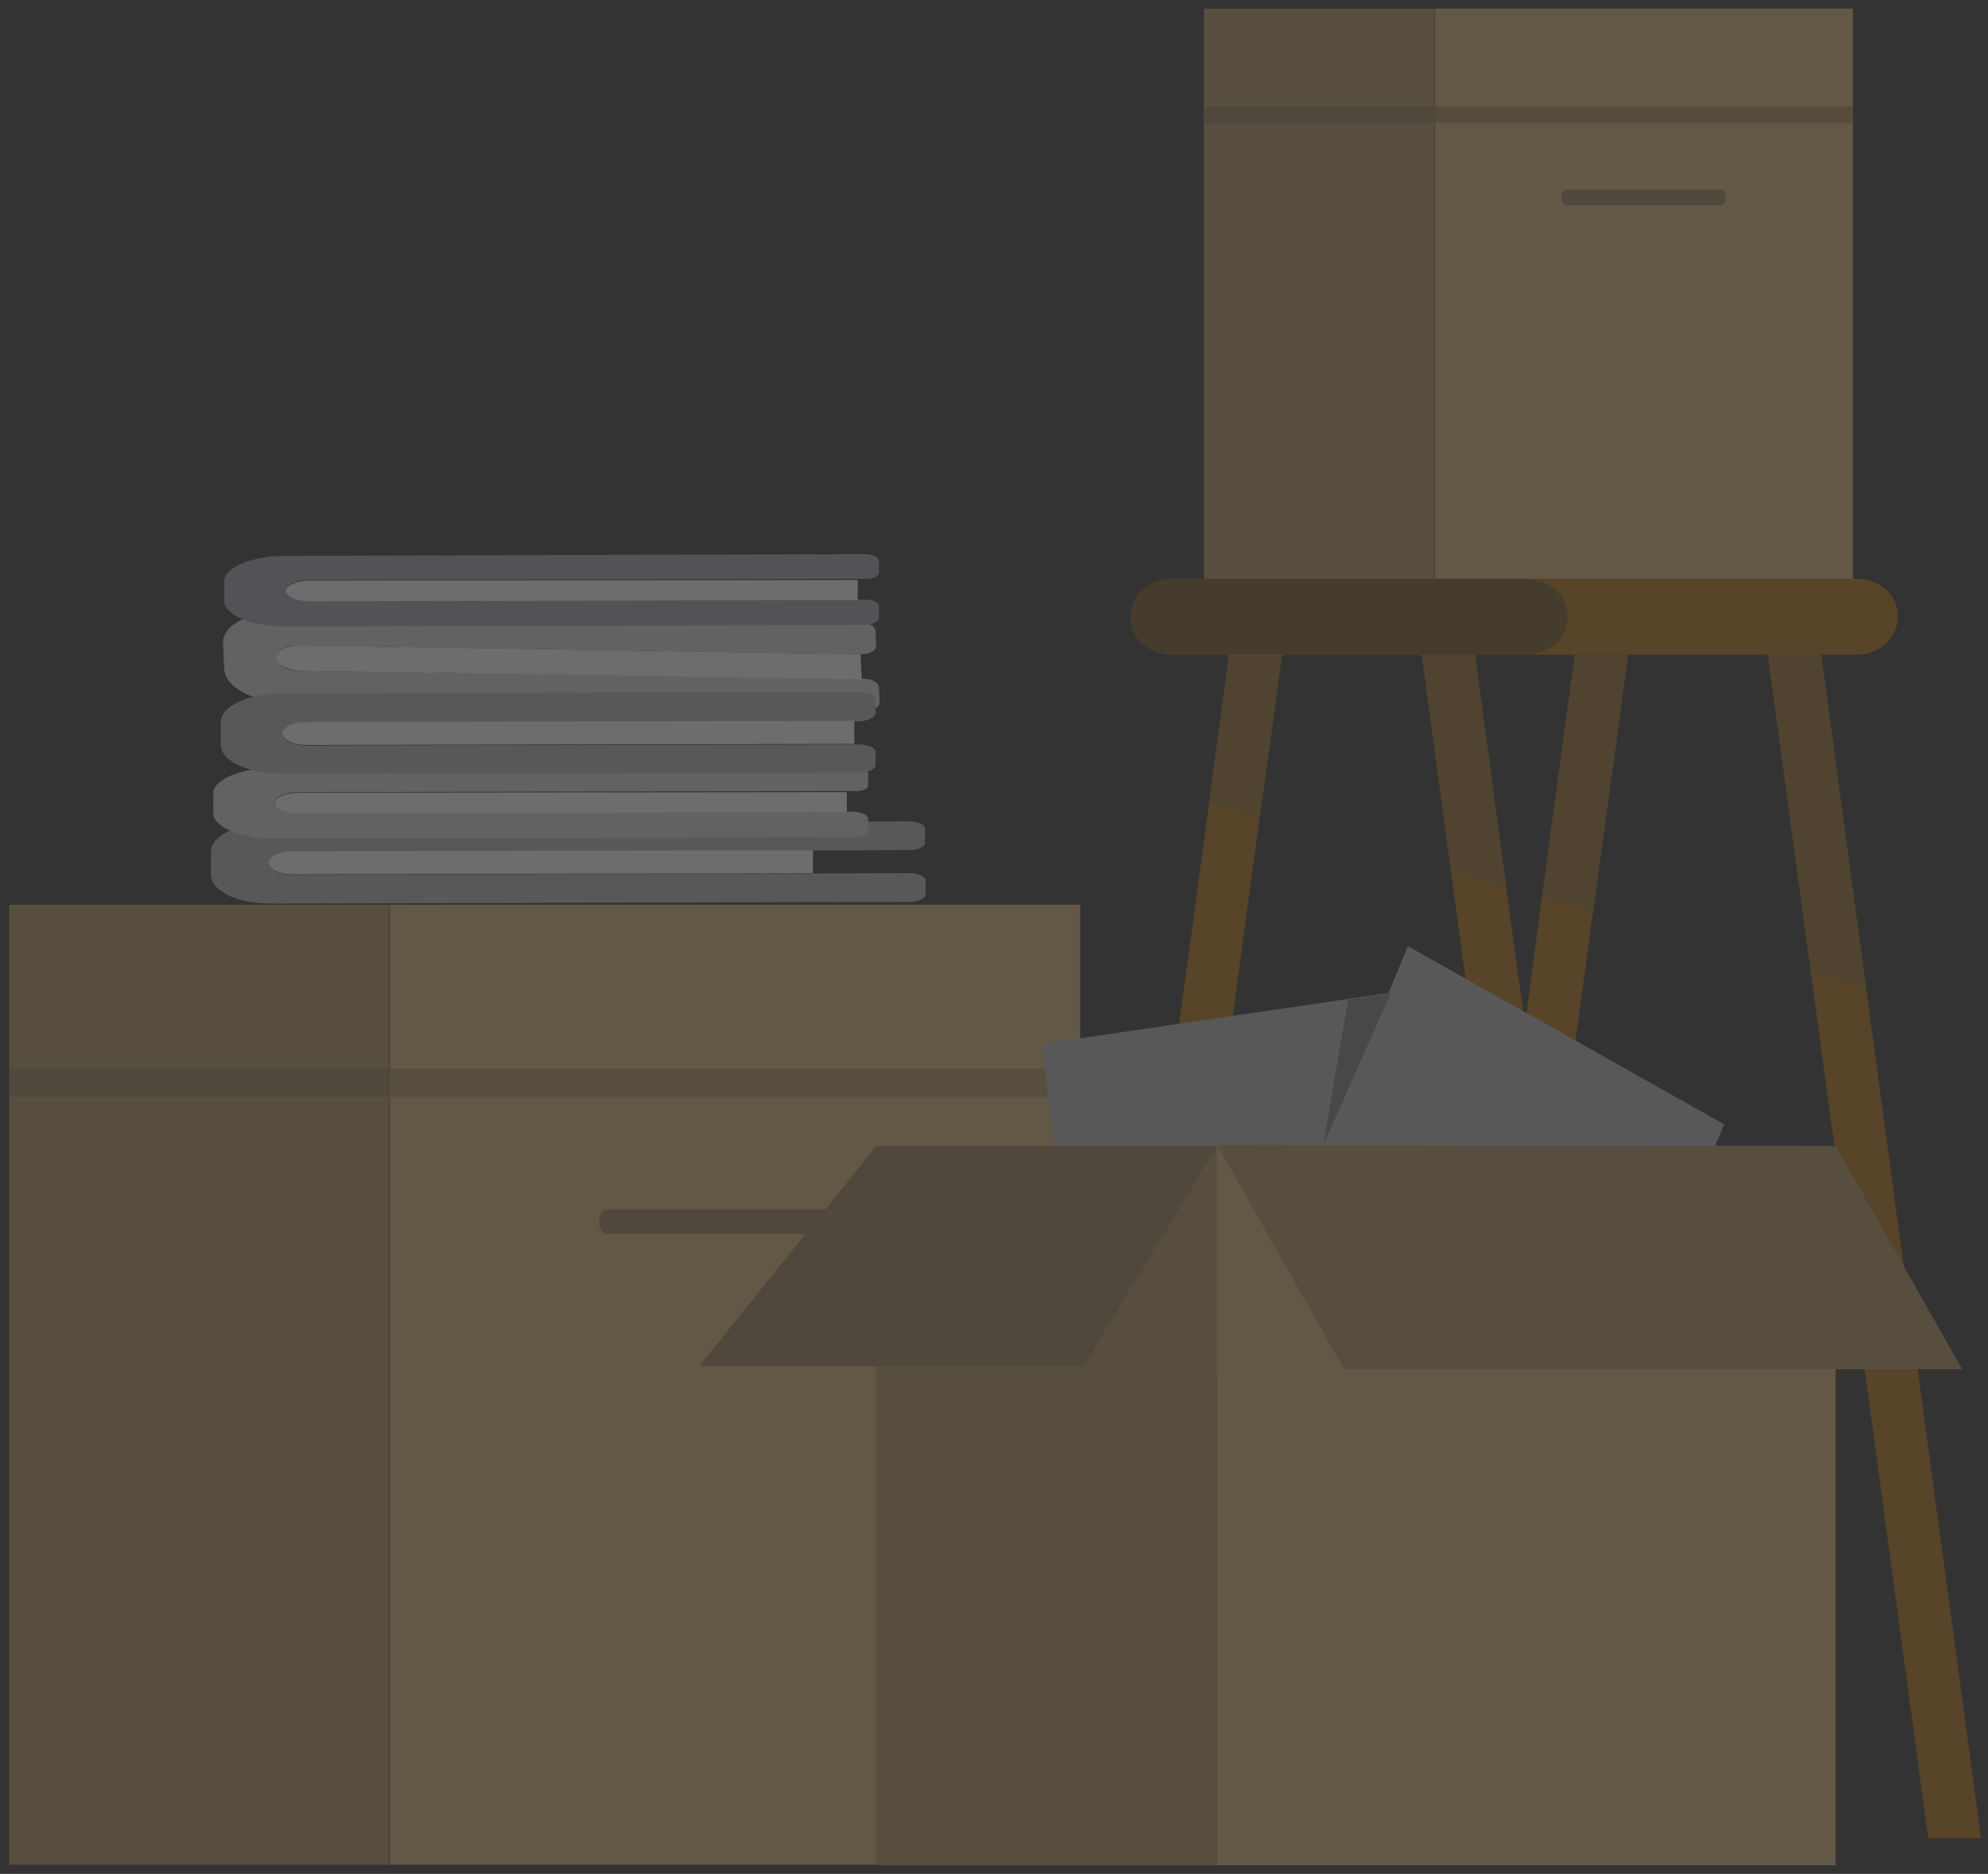 <?xml version="1.0" encoding="utf-8"?>
<!-- Generator: Adobe Illustrator 24.3.0, SVG Export Plug-In . SVG Version: 6.00 Build 0)  -->
<svg version="1.1" id="Capa_1" xmlns="http://www.w3.org/2000/svg" xmlns:xlink="http://www.w3.org/1999/xlink" x="0px" y="0px"
	 viewBox="0 0 345.8 326" style="enable-background:new 0 0 345.8 326;" xml:space="preserve">
<rect x="0" y="0" width="345.8" height="326" fill="#333333" stroke="none"/>
<style type="text/css">
	.st0{opacity:0.3;}
	.st1{fill:#D4AE73;}
	.st2{fill:#AF8E5B;}
	.st3{fill:#94794F;}
	.st4{fill:#A78653;}
	.st5{fill:#AE6C0F;}
	.st6{fill:#73511D;}
	.st7{fill:#936A2A;}
	.st8{fill:#AEAEAE;}
	.st9{fill:#D5AE73;}
	.st10{fill:#7A7A7A;}
	.st11{fill:#D0D0D0;}
	.st12{fill:#999DA9;}
	.st13{fill:#F4F4F4;}
</style>
<g class="st0">
	<path class="st1" d="M187.8,157.4H67.8v167h120.1V157.4z"/>
	<path class="st2" d="M67.8,157.4H1.6v167h66.1V157.4z"/>
	<path class="st3" d="M67.8,185.9H1.6v4.9h66.1V185.9z"/>
	<path class="st2" d="M187.8,185.9H67.8v4.9h120.1V185.9z"/>
	<path class="st3" d="M149.9,214.7h-44.2c-0.8,0-1.5-0.9-1.5-2.1v-0.1c0-1.2,0.7-2.1,1.5-2.1h44.2c0.8,0,1.5,0.9,1.5,2.1v0.1
		C151.4,213.8,150.7,214.7,149.9,214.7z"/>
	<path class="st1" d="M322.3,1.5h-72.7V101h72.7V1.5z"/>
	<path class="st2" d="M249.5,1.5h-40.1V101h40.1V1.5z"/>
	<path class="st3" d="M249.5,18.5h-40.1v2.9h40.1V18.5z"/>
	<path class="st4" d="M322.3,18.5h-72.7v2.9h72.7V18.5z"/>
	<path class="st3" d="M299.3,35.7h-26.8c-0.5,0-0.9-0.6-0.9-1.3v-0.1c0-0.7,0.4-1.3,0.9-1.3h26.8c0.5,0,0.9,0.6,0.9,1.3v0.1
		C300.2,35.1,299.8,35.7,299.3,35.7z"/>
	<path class="st5" d="M283.2,113.9l-6.1,44.7l-7.3,53.7l-4.6,33.8l-1.6,11.4l-4.6,33.8l-3.9,28.5h-9.2l8.5-62.2l4.6-33.8l1.6-11.4
		l4.6-33.8v0l3-22.4l5.7-42.2H283.2z"/>
	<path class="st5" d="M344.6,319.8h-9.2L315,169.3l-7.5-55.4h9.2l7.9,58L344.6,319.8z"/>
	<path class="st5" d="M223,113.9l-3.9,28.4l-15.6,115.2l-4.6,33.8l-3.9,28.5h-9.2l8.5-62.2l4.6-33.8l11.4-83.9l3.5-26H223z"/>
	<path class="st5" d="M284.4,319.8h-9.2l-10-73.7l-4.6-33.8l-8.2-60.6l-5.1-37.8h9.2l5.5,40.5l3.3,24.2v0l4.6,33.8L284.4,319.8z"/>
	<path class="st5" d="M322.9,113.9h-119c-4,0-7.2-2.8-7.2-6.4v-0.4c0-3.5,3.2-6.4,7.2-6.4h119c4,0,7.2,2.8,7.2,6.4v0.4
		C330,111.1,326.8,113.9,322.9,113.9z"/>
	<path class="st6" d="M265.5,113.9h-61.6c-4,0-7.2-2.8-7.2-6.4v-0.4c0-3.5,3.2-6.4,7.2-6.4h61.6c4,0,7.2,2.8,7.2,6.4v0.4
		C272.7,111.1,269.4,113.9,265.5,113.9z"/>
	<path class="st7" d="M223,113.9l-3.9,28.4l-8.8-2.5l3.5-26H223z"/>
	<path class="st7" d="M262,154.4l-9.5-2.7l-5.1-37.8h9.2L262,154.4z"/>
	<path class="st7" d="M283.2,113.9l-6.1,44.7l-8.8-2.5l5.7-42.2H283.2z"/>
	<path class="st7" d="M324.6,171.9l-9.5-2.7l-7.5-55.4h9.2L324.6,171.9z"/>
	<path class="st8" d="M299.9,195.6l-55-31L221.8,220l55,31L299.9,195.6z"/>
	<path class="st8" d="M241.9,172.7l-60.6,8.9l6.6,61.1l60.6-8.9L241.9,172.7z"/>
	<path class="st9" d="M319.3,199.4H211.7v125.1h107.6V199.4z"/>
	<path class="st2" d="M211.7,199.4h-59.3v125.1h59.3V199.4z"/>
	<path class="st3" d="M152.4,199.4l-30.8,38.3h66.9l23.2-38.3H152.4z"/>
	<path class="st2" d="M319.3,199.4l22,38.8H233.8l-22.1-39L319.3,199.4z"/>
	<path class="st10" d="M234.5,173.9l-4.3,25.3l11.7-26.4L234.5,173.9z"/>
	<path class="st8" d="M160.9,146.6l0-2.4c0-0.7-1.2-1.3-2.7-1.3l-111.4,0.3c-5.6,0-10.2,2.3-10.1,5l0,4c0,2.8,4.6,5,10.2,5
		l111.4-0.3c1.5,0,2.7-0.6,2.7-1.3l0-2.4c0-0.7-1.2-1.3-2.7-1.3L51,152.2c-2.3,0-4.1-0.9-4.1-2c0-1.1,1.8-2,4.1-2l107.3-0.3
		C159.7,147.9,160.9,147.3,160.9,146.6z"/>
	<path class="st11" d="M152.4,112.4l-0.1-2.6c0-0.8-1.2-1.5-2.5-1.5l-102-1.6c-5.1-0.1-9.2,2.3-9,5.3l0.2,4.4c0.2,3,4.5,5.5,9.6,5.6
		l102,1.6c1.4,0,2.4-0.6,2.4-1.4l-0.1-2.6c0-0.8-1.2-1.5-2.5-1.5L52,116.7c-2.1,0-3.8-1-3.9-2.3c-0.1-1.2,1.6-2.2,3.6-2.1l98.3,1.5
		C151.3,113.8,152.4,113.2,152.4,112.4z"/>
	<path class="st11" d="M151,136.7l0-2.1c0-0.6-1.3-1.2-2.8-1.2l-100.4,0.2c-5.9,0-10.7,2-10.7,4.4l0,3.5c0,2.4,4.8,4.4,10.7,4.4
		l100.4-0.2c1.6,0,2.8-0.5,2.8-1.2l0-2.1c0-0.6-1.3-1.2-2.8-1.2l-96.1,0.2c-2.4,0-4.3-0.8-4.3-1.8c0-1,1.9-1.8,4.3-1.8l96.1-0.2
		C149.7,137.8,151,137.3,151,136.7z"/>
	<path class="st12" d="M152.9,99.6l0-2.1c0-0.6-1.3-1.2-2.8-1.1L49.7,96.7c-5.9,0-10.7,2-10.7,4.4l0,3.5c0,2.4,4.8,4.4,10.7,4.4
		l100.4-0.3c1.6,0,2.8-0.5,2.8-1.2l0-2.1c0-0.6-1.3-1.2-2.8-1.1l-96.1,0.2c-2.4,0-4.3-0.8-4.3-1.8c0-1,1.9-1.8,4.3-1.8l96.1-0.2
		C151.7,100.8,152.9,100.3,152.9,99.6z"/>
	<path class="st13" d="M147.3,137.8l0,3.5l-95.2,0.2c-2.4,0-4.3-0.8-4.3-1.8c0-1,1.9-1.8,4.3-1.8L147.3,137.8L147.3,137.8z"/>
	<path class="st13" d="M141.4,147.9l0,4l-90.5,0.2c-2.3,0-4.1-0.9-4.1-2c0-1.1,1.8-2,4.1-2L141.4,147.9L141.4,147.9z"/>
	<path class="st13" d="M149.7,113.8l0.2,4.4l-97.4-1.5c-2.4,0-4.5-1.1-4.5-2.3s1.9-2.2,4.3-2.1L149.7,113.8z"/>
	<path class="st13" d="M149.2,100.9l0,3.5l-95.2,0.2c-2.4,0-4.3-0.8-4.3-1.8c0-1,1.9-1.8,4.3-1.8L149.2,100.9z"/>
	<path class="st8" d="M152.3,124.1l0-2.4c0-0.7-1.3-1.3-2.8-1.3l-100.4,0.2c-5.9,0-10.7,2.3-10.7,5l0,4c0,2.8,4.8,5,10.7,5
		l100.4-0.2c1.6,0,2.8-0.6,2.8-1.3l0-2.3c0-0.7-1.3-1.3-2.8-1.3l-96.1,0.2c-2.4,0-4.3-0.9-4.3-2c0-1.1,1.9-2,4.3-2l96.1-0.2
		C151,125.4,152.3,124.8,152.3,124.1z"/>
	<path class="st13" d="M148.6,125.4l0,4l-95.2,0.2c-2.4,0-4.3-0.9-4.3-2c0-1.1,1.9-2,4.3-2L148.6,125.4L148.6,125.4z"/>
</g>
</svg>
